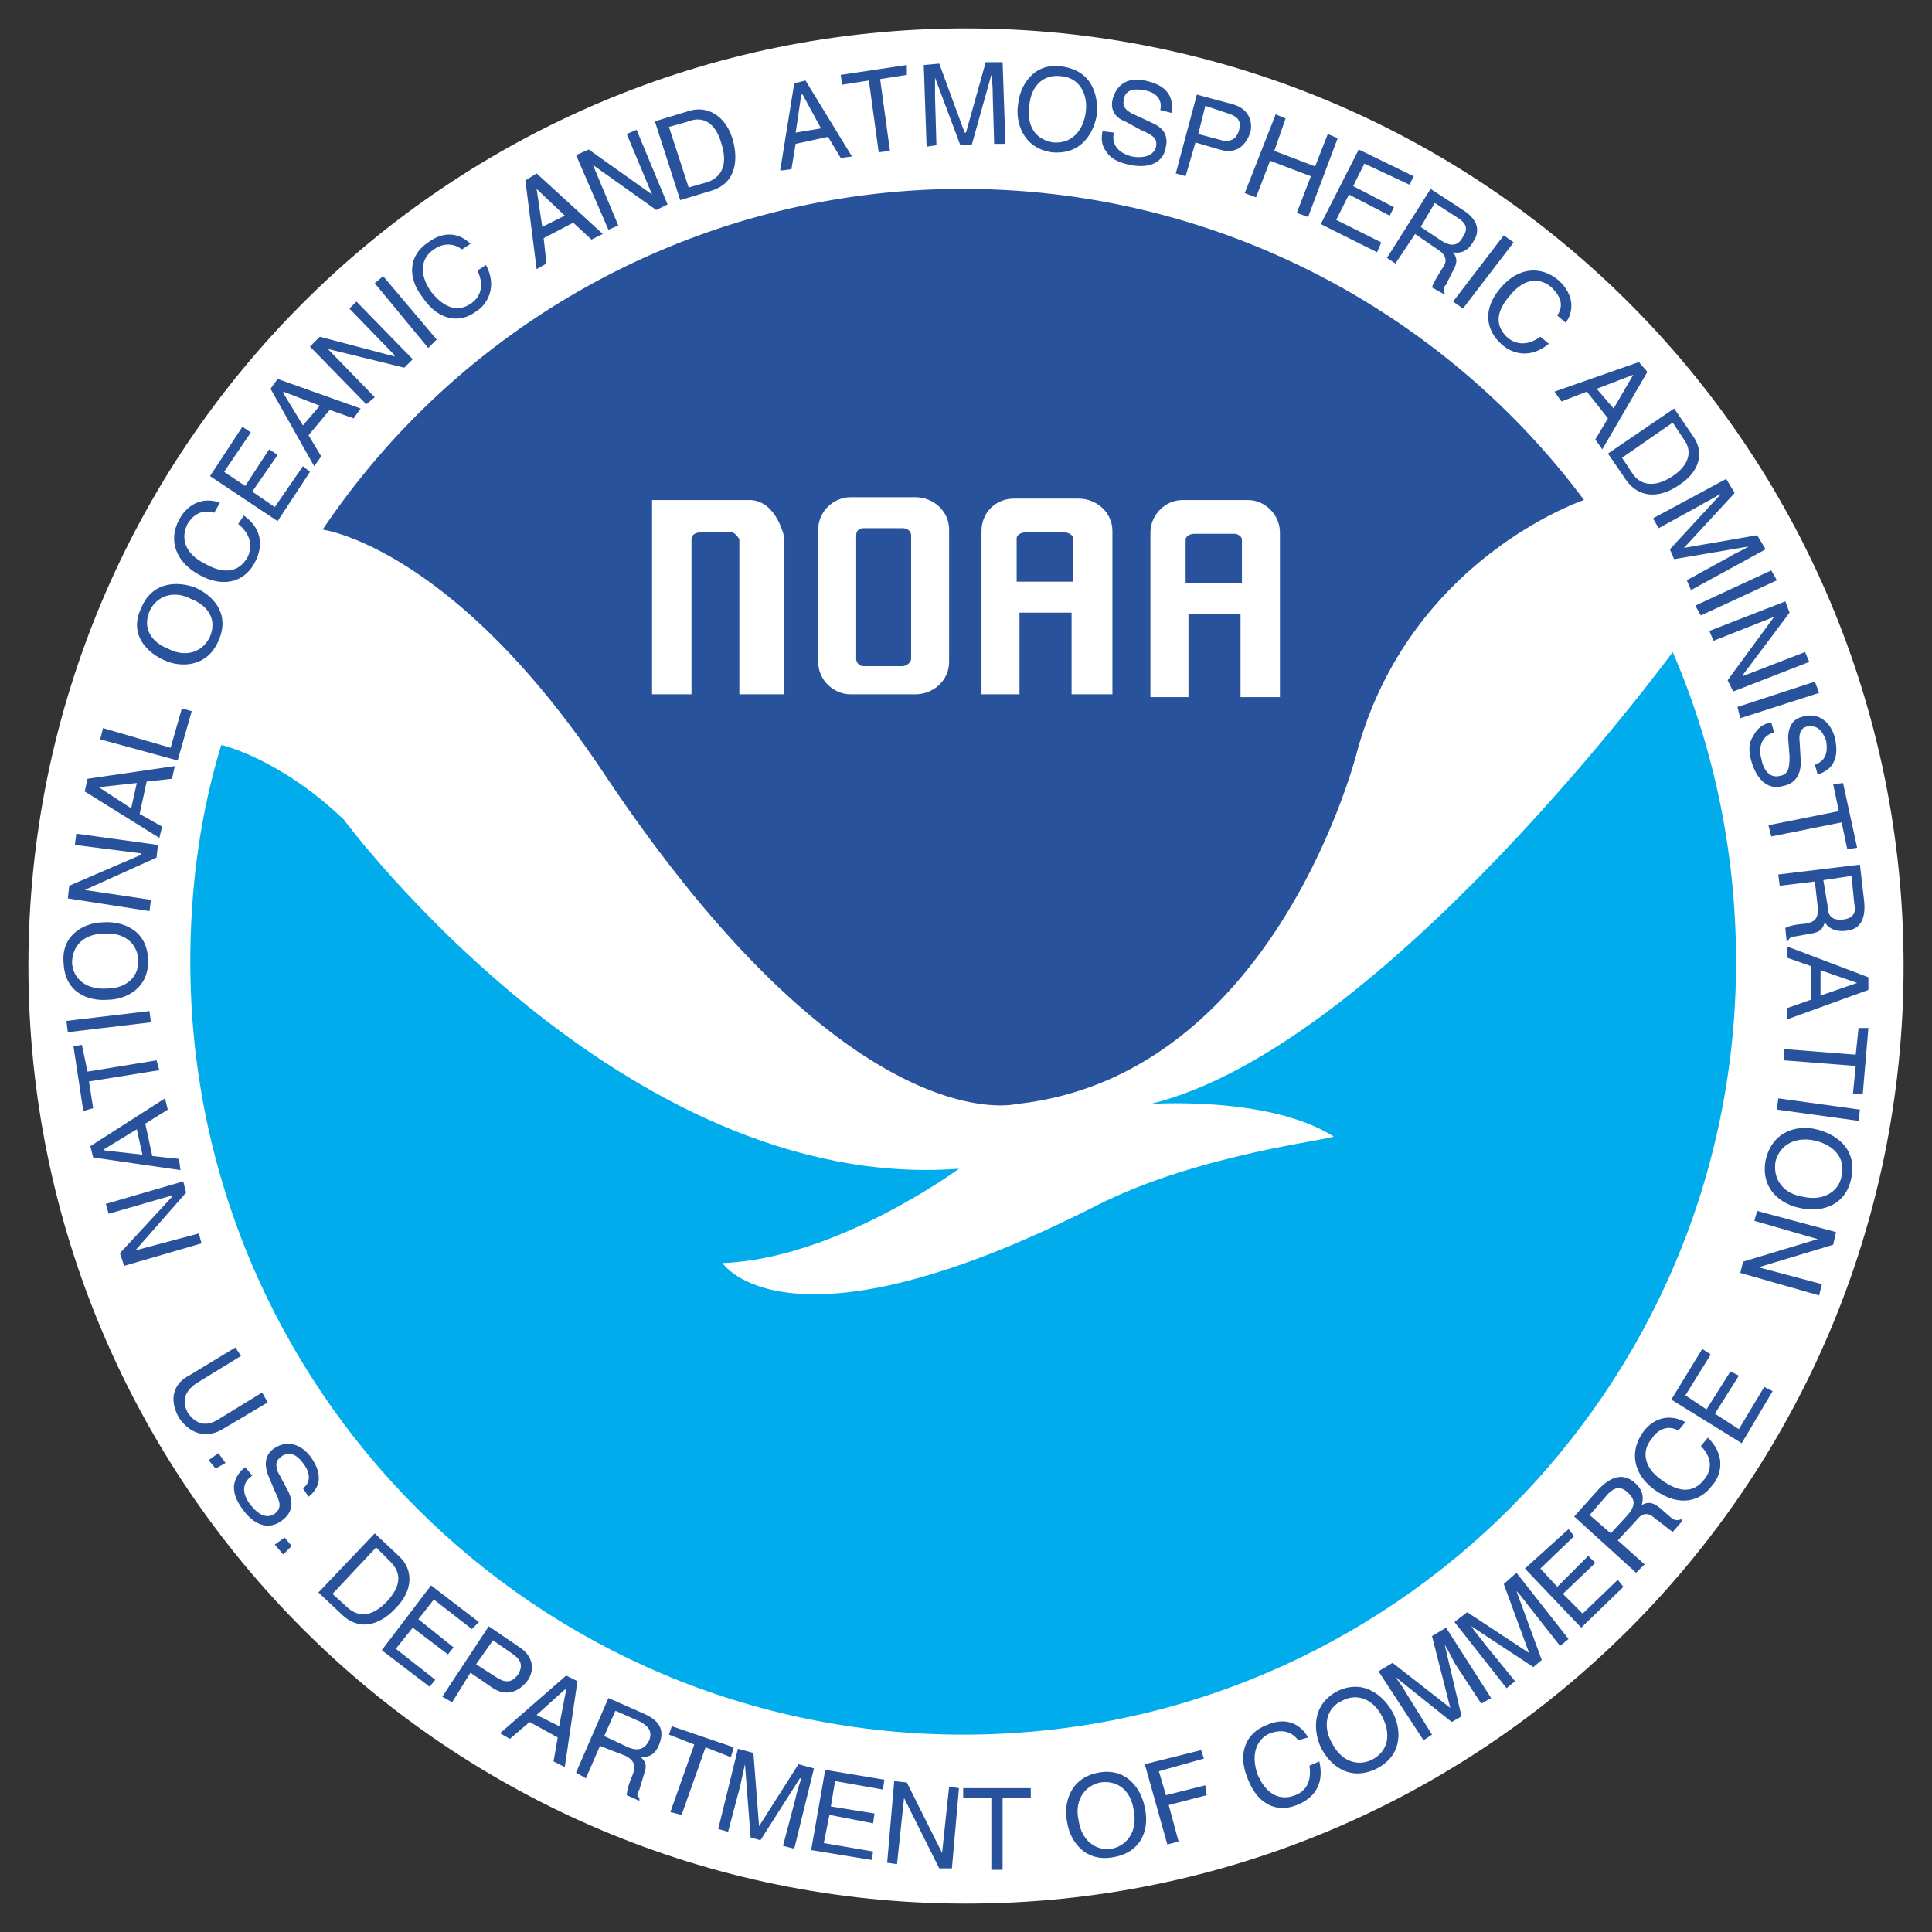 <svg xmlns="http://www.w3.org/2000/svg" width="2500" height="2500" viewBox="0 0 192.756 192.756"><rect x="0" y="0" width="192.756" height="192.756" fill="#333333" stroke="none"/><g fill-rule="evenodd" clip-rule="evenodd"><path fill="#fff" fill-opacity="0" d="M0 0h192.756v192.756H0V0z"/><path d="M2.834 96.378c0-51.687 41.856-93.543 93.543-93.543 51.688 0 93.544 41.856 93.544 93.543 0 51.688-41.855 93.544-93.544 93.544-51.687 0-93.543-41.856-93.543-93.544z" fill="#fff"/><path fill="#28539c" d="M10.84 121.098l-.28-.983 7.725-2.248.28 1.125-5.056 5.758 6.321-1.686.281.985-7.725 2.246-.422-1.264 5.197-5.619v-.139l-6.321 1.825zM14.211 115.199l-3.792-.422v-.141l3.23-1.967.562 2.53zm.282-3.09l2.247-1.404-.281-1.123-7.444 4.773.281 1.125 8.708 1.264-.141-1.123-2.668-.281-.702-3.231zM8.312 110.846l-.982-6.461.842-.141.562 2.668 6.882-1.123.281.982-7.022 1.125.42 2.668-.983.282zM14.914 100.873l.14 1.123-8.286.983-.141-1.124 8.287-.982zM10.419 93.148c1.826-.141 3.23.843 3.371 2.528.14 1.826-1.265 2.949-3.09 2.949-1.966.141-3.371-.842-3.511-2.527 0-1.827 1.264-2.95 3.23-2.95zm-.14-1.124c-1.686 0-4.214 1.124-3.933 4.074.141 3.09 2.668 3.791 4.354 3.652 1.826 0 4.214-1.125 4.073-4.074-.14-3.09-2.809-3.793-4.494-3.652zM7.47 84.299l.14-1.124 8.147 1.124-.141 1.264-7.163 3.23 6.601.984-.14 1.123-8.146-1.264.14-1.264 7.163-3.09v-.14l-6.601-.843zM13.088 80.647l-3.23-2.106 3.792-.421-.562 2.527zm1.545-2.668l2.528-.281.281-1.264-8.708 1.264-.281 1.264 7.444 4.635.281-1.124-2.248-1.265.703-3.229zM17.021 74.607l1.123-3.932.983.281-1.404 4.916-7.725-2.107.281-1.124 6.742 1.966zM18.987 59.719c1.826.702 2.669 2.107 1.967 3.792-.703 1.545-2.388 2.107-4.073 1.265-1.826-.703-2.669-2.107-1.966-3.792.701-1.546 2.387-2.108 4.072-1.265zm.421-1.123c-1.545-.562-4.213-.703-5.337 2.107-1.264 2.668.702 4.494 2.388 5.196 1.545.703 4.213.703 5.337-1.966 1.264-2.809-.702-4.635-2.388-5.337zM21.375 51.151c-1.404-.421-2.247.421-2.668 1.124-.702 1.405-.281 2.95 1.686 3.933 1.686.983 3.371 1.124 4.354-.702.281-.702.562-1.966-.983-3.23l.562-.843c2.528 1.826 1.404 4.073 1.124 4.635-.843 1.686-2.809 2.809-5.619 1.264-2.247-1.264-3.09-3.371-1.966-5.478.983-1.826 2.668-2.248 4.073-1.686l-.563.983zM30.926 47.078l-3.231 4.916-6.741-4.494 3.23-4.917.843.563-2.669 3.932 2.107 1.405 2.388-3.652.842.562-2.528 3.651 2.248 1.545 2.809-4.073.702.562zM30.224 42.443l-1.966-3.231v-.14l3.652 1.405-1.686 1.966zm2.668-1.545l2.388.843.702-.983-8.287-2.95-.703.983 4.354 7.725.702-.983-1.264-2.107 2.108-2.528zM34.858 30.786l.703-.703 5.618 5.759-.843.843-7.444-1.826h-.14l4.635 4.775-.843.702-5.618-5.758.983-.983 7.444 1.966v-.141l-4.495-4.634zM43.567 33.875l-.843.843-5.337-6.461.842-.702 5.338 6.32zM46.095 24.886c-1.124-.843-2.248-.421-2.81 0-1.264.843-1.545 2.388-.281 4.214 1.124 1.404 2.528 2.247 4.073 1.124.562-.421 1.405-1.405.562-3.23l.843-.562c1.404 2.669-.421 4.354-.983 4.635-1.404 1.124-3.652 1.124-5.337-1.405-1.545-1.966-1.405-4.213.562-5.478 1.686-1.264 3.23-.843 4.214.141l-.843.561zM54.101 22.639l-.562-3.792 2.809 2.668-2.247 1.124zm3.09-.422l1.826 1.686 1.123-.562-6.601-6.04-1.124.703 1.124 8.849.983-.562-.281-2.528 2.95-1.546zM62.528 13.369l.983-.421 3.091 7.444-1.124.562-6.32-4.495 2.528 6.04-.984.421-3.23-7.444 1.264-.562 6.321 4.495-2.529-6.04zM66.742 12.667l1.967-.562c1.404-.562 2.668.14 3.23 2.106.702 2.107.14 3.371-1.265 3.933l-1.966.562-1.966-6.039zm1.124 7.303l3.23-.983c2.528-.843 2.528-3.371 1.966-5.197-.703-2.248-2.528-3.371-4.495-2.669l-3.23.983 2.529 7.866zM79.383 13.229l.562-3.792h.141l1.826 3.371-2.529.421zm3.23.421l1.264 2.107 1.124-.141-4.635-7.584-1.124.281-1.405 8.708 1.124-.141.421-2.528 3.231-.702zM83.877 7.47l6.602-.983v.983l-2.669.421.983 7.163-1.124.141-.982-7.163-2.669.421-.141-.983zM99.188 14.352l-.141-4.775c0-.281 0-1.264-.141-2.107l-1.966 7.023h-1.124L93.288 7.75v1.967l.141 4.775-.983.141-.281-8.146 1.545-.141 2.528 6.882h.14l1.966-7.023h1.686l.281 8.146h-1.123v.001zM108.316 11.262c-.281 1.826-1.404 3.09-3.23 2.949-1.826-.281-2.668-1.686-2.387-3.651.141-1.967 1.404-3.23 3.23-2.95 1.686.14 2.669 1.686 2.387 3.652zm1.125.14c.139-1.826-.422-4.354-3.512-4.775-2.951-.421-4.215 2.107-4.355 3.792-.281 1.686.422 4.354 3.371 4.775 3.09.282 4.215-2.106 4.496-3.792zM115.762 10.981c.279-1.264-.703-1.826-1.545-1.966-.703-.141-1.967-.281-2.107.983-.141.703.281.983.701 1.264l2.107.983c.984.421 1.686 1.124 1.404 2.388-.281 1.966-2.246 2.106-3.512 1.826-1.545-.281-2.105-.843-2.387-1.264-.562-.702-.562-1.404-.422-2.107l1.123.141c-.279 1.405.703 2.107 1.826 2.388.703.141 2.107.141 2.389-.983.141-.843-.281-1.124-1.545-1.686l-1.545-.843c-.422-.141-1.545-.703-1.264-2.107.279-1.264 1.264-2.388 3.23-1.966 2.809.562 2.809 2.247 2.668 3.23l-1.121-.281zM120.256 10.56l2.107.702c.982.281 1.545.702 1.264 1.686-.281 1.124-1.125 1.264-1.967.983l-2.107-.562.703-2.809zm-.985 3.651l2.389.703c1.826.562 2.668-.562 3.09-1.686.281-1.264-.281-2.388-1.686-2.809l-3.652-.983-2.105 7.866.982.281.982-3.372zM132.475 13.369l.984.422-2.951 7.865-1.123-.422 1.404-3.651-4.072-1.545-1.405 3.651-1.124-.421 3.089-7.866.985.422-1.123 3.23 4.072 1.546 1.264-3.231zM137.391 25.167l-5.618-2.809 3.791-7.444 5.479 2.669-.422.842-4.494-2.106-1.123 2.247 4.072 2.106-.422.843-4.072-2.106-1.264 2.528 4.494 2.247-.421.983zM143.15 20.251l2.387 1.545c.422.281 1.123.843.422 1.826-.562 1.124-1.404.843-2.107.421l-2.105-1.404 1.403-2.388zm-1.966 3.09l2.248 1.545c1.123.702.842 1.405.42 1.967-.141.281-.842 1.264-.982 1.825l1.264.703v-.141c-.141-.281-.141-.562.141-.842l.701-1.405c.562-.983.281-1.405 0-1.826.562.14 1.406 0 1.967-.983.984-1.405.141-2.528-.982-3.23l-3.23-2.107-4.354 6.882.842.562 1.965-2.95zM145.959 30.786l-.984-.703 5.056-6.601.985.702-5.057 6.602zM155.369 31.488c.844-1.264 0-2.248-.562-2.81-1.123-.982-2.668-.982-4.072.703-1.264 1.405-1.826 2.95-.281 4.354.562.421 1.686.983 3.23-.14l.844.702c-2.389 1.966-4.355.421-4.775 0-1.406-1.264-1.967-3.371 0-5.619 1.686-1.966 3.932-2.247 5.758-.702 1.545 1.405 1.545 3.09.703 4.214l-.845-.702zM159.303 38.792l3.65-1.405-1.965 3.371-1.685-1.966zm1.123 2.949l-1.264 2.107.701.983 4.496-7.725-.844-.983-8.428 2.95.703.983 2.527-.983 2.109 2.668zM166.887 42.163l1.123 1.686c.844 1.123.562 2.528-1.123 3.651-1.686 1.124-3.09.983-3.934-.141l-1.123-1.686 5.057-3.51zm-6.461 3.089l1.826 2.668c1.545 2.107 3.793 1.545 5.338.421 1.965-1.264 2.527-3.23 1.264-4.916l-1.826-2.668-6.602 4.495zM168.291 57.893l4.354-2.388c.141-.141 1.125-.562 1.826-.983l-7.443 1.265-.422-.983 5.057-5.478h-.141c-.562.421-1.545.843-1.686.983l-4.354 2.388-.562-.983 7.305-3.933.842 1.404-5.057 5.478 7.305-1.264.842 1.404-7.443 4.073-.423-.983zM169.695 61.405l-.56-.984 7.584-3.511.562.983-7.586 3.512zM180.09 65.057l.422.983-7.586 2.949-.561-1.123L177 61.545l-6.041 2.388-.42-.983 7.584-2.95.422 1.124-4.635 6.18v.14l6.18-2.387zM173.629 71.658l-.281-1.124 7.724-2.528.422 1.124-7.865 2.528zM181.072 76.293c1.264-.421 1.264-1.545 1.125-2.388-.281-.703-.703-1.686-1.967-1.405-.562.141-.703.702-.703 1.124l.141 2.388c0 1.124-.422 2.107-1.686 2.388-1.826.562-2.809-.983-3.23-2.388-.422-1.405-.141-2.107.141-2.528.422-.843.982-1.264 1.826-1.405l.281.983c-1.404.421-1.545 1.686-1.264 2.668.139.843.701 1.967 1.824 1.686.844-.14.984-.702.984-1.966l-.141-1.826c0-.562.141-1.826 1.404-2.107 1.264-.421 2.668.141 3.23 1.967.703 2.809-.842 3.512-1.686 3.792l-.279-.983zM183.883 78.119l1.404 6.461-.984.14-.561-2.669-7.023 1.405-.281-1.123 7.023-1.405-.563-2.669.985-.14zM184.725 87.389l.281 2.809c.141.562.141 1.405-1.123 1.545-1.266.14-1.547-.562-1.547-1.405l-.42-2.528 2.809-.421zm-3.653.562l.281 2.528c.141 1.404-.562 1.545-1.264 1.686-.281 0-1.545.141-1.967.421l.141 1.405.141-.141c.141-.281.281-.421.701-.421l1.545-.281c1.125-.141 1.266-.703 1.406-1.124.279.421.842.983 2.105.843 1.686-.141 1.967-1.545 1.826-2.95l-.422-3.652-8.145.983.139 1.124 3.513-.421zM181.635 96.799l3.652 1.266-3.652 1.264v-2.53zm-.985 2.951l-2.387.842v1.123l8.146-2.949v-1.264l-8.146-3.09v1.124l2.387.842v3.372zM186.41 102.559l-.562 6.601h-.983l.281-2.81-7.164-.561v-1.125l7.164.563.282-2.668h.982zM177.281 110.705l.141-1.123 8.144 1.123-.138 1.123-8.147-1.123zM179.949 119.412c-1.967-.279-3.09-1.686-2.809-3.51.42-1.686 1.965-2.529 3.932-2.107 1.826.422 3.09 1.686 2.67 3.512-.281 1.685-1.967 2.527-3.793 2.105zm-.281 1.125c1.686.42 4.494 0 5.057-3.09.562-2.951-1.686-4.355-3.512-4.777-1.686-.42-4.354 0-5.057 3.092-.56 3.09 1.826 4.494 3.512 4.775zM181.775 128.121l-.281 1.123-7.865-2.246.281-1.125 7.444-2.246-6.321-1.826.281-.985 7.866 2.108-.282 1.264-7.443 2.248 6.32 1.685zM26.712 139.92l-4.495 2.668c-1.404.844-3.09.703-4.354-1.123-1.124-1.967-.421-3.512.983-4.215l4.636-2.809.562.844-4.354 2.668c-1.545.982-1.404 2.107-.983 2.949.562.844 1.545 1.686 3.09.703l4.354-2.67.561.985zM21.515 146.521l-.702-.843.983-.701.703.982-.984.562zM30.224 148.486c.983-.701.562-1.826 0-2.527-.421-.562-1.264-1.404-2.248-.562-.562.422-.421.844-.281 1.404l1.124 2.107c.421.984.421 1.967-.702 2.809-1.545 1.125-2.949.141-3.792-.982-.983-1.264-.983-1.967-.983-2.527.141-.844.562-1.406 1.124-1.826l.703.842c-1.265.844-.843 2.107-.141 2.949.421.562 1.404 1.545 2.388.844.702-.562.562-1.123 0-2.248l-.703-1.686c-.14-.422-.562-1.686.562-2.527.983-.703 2.388-.844 3.652.701 1.686 2.248.562 3.512-.14 4.074l-.563-.845zM28.257 155.088l-.842-.983.982-.703.703.844-.843.842zM37.527 154.387l1.405 1.404c1.124 1.123 1.124 2.387-.281 3.932-1.405 1.547-2.81 1.686-3.933.703l-1.545-1.404 4.354-4.635zm-5.758 4.494l2.388 2.248c1.966 1.824 4.073.701 5.337-.703 1.686-1.686 1.826-3.793.281-5.197l-2.388-2.246-5.618 5.898zM42.865 168.291l-4.776-3.652 4.916-6.461 4.776 3.652-.703.703-3.792-2.949-1.545 1.965 3.511 2.81-.562.702-3.511-2.668-1.685 2.105 3.932 3.092-.561.701zM49.185 163.656l1.826 1.264c.842.562 1.264 1.125.702 2.107-.702.982-1.405.842-2.247.281l-1.967-1.264 1.686-2.388zm-2.247 3.231l2.247 1.545c1.545.984 2.809.141 3.511-.842.702-1.125.421-2.389-.843-3.23l-3.09-2.107-4.635 7.023.983.561 1.827-2.95zM53.539 171.1l2.809-2.527h.141l-.702 3.652-2.248-1.125zm2.107 2.248l-.421 2.389 1.124.561 1.264-8.566-1.124-.562-6.602 5.758.983.562 1.966-1.686 2.81 1.544zM61.405 170.68l2.528 1.123c.421.281 1.264.703.843 1.826-.562 1.123-1.405.982-2.107.701l-2.388-1.123 1.124-2.527zm-1.545 3.511l2.528.982c1.124.562.983 1.264.703 1.967-.141.281-.562 1.404-.562 1.967l1.264.561v-.281c-.281-.279-.281-.42 0-.842l.421-1.404c.421-1.125.14-1.404-.281-1.826.702 0 1.404-.141 1.826-1.264.702-1.686-.281-2.529-1.545-3.092l-3.512-1.543-3.23 7.443.983.562 1.405-3.23zM67.023 172.225l6.18 2.105-.281.984-2.528-.984-2.388 6.742-1.124-.281 2.388-6.74-2.528-.985.281-.841zM78.119 184.162l1.264-4.775c0-.141.281-1.123.562-1.965h-.141l-3.933 6.18-.983-.281-.562-7.305c-.141.703-.421 1.826-.421 1.967l-1.264 4.775-.983-.281 1.967-8.006 1.545.422.562 7.305 3.933-6.182 1.545.422-1.966 8.006-1.125-.282zM86.967 185.568l-6.039-.984 1.405-8.006 5.898.983-.14.984-4.775-.844-.422 2.529 4.355.702-.141.984-4.354-.844-.562 2.811 4.916.842-.141.843zM94.692 178.264l.984.14-.703 8.006h-1.264l-3.511-7.023-.702 6.601-.984-.14.703-8.147 1.264.141 3.512 7.023.701-6.601zM96.097 178.404h6.743v.983h-2.811v7.164h-1.123v-7.164h-2.809v-.983zM113.092 180.512c.422 1.965-.422 3.51-2.105 3.932-1.686.281-3.09-.842-3.371-2.809-.422-1.826.42-3.371 2.105-3.793 1.826-.281 3.09.844 3.371 2.67zm1.125-.141c-.281-1.686-1.686-4.074-4.637-3.512-2.949.562-3.51 3.23-3.09 5.057.281 1.686 1.686 3.932 4.635 3.371 3.092-.562 3.512-3.23 3.092-4.916zM117.588 183.742l-1.125.279-2.246-8.005 5.617-1.405.281.844-4.494 1.264.701 2.388 3.934-.984.14.984-3.792.983.984 3.652zM129.525 173.629c-.842-1.123-1.967-.984-2.809-.703-1.264.562-1.967 1.967-1.264 4.074.701 1.686 1.965 2.809 3.791 2.107.703-.281 1.686-.984 1.404-2.951l.984-.42c.701 3.09-1.545 4.072-2.248 4.354-1.686.701-3.791.281-4.916-2.668-.982-2.389-.281-4.496 1.967-5.338 1.967-.844 3.371 0 4.072 1.264l-.981.281zM137.953 171.381c.842 1.686.562 3.371-1.123 4.215-1.545.701-3.09 0-3.934-1.686-.982-1.686-.562-3.512.982-4.215 1.546-.841 3.231-.14 4.075 1.686zm.983-.561c-.842-1.545-2.809-3.371-5.477-2.107-2.67 1.404-2.389 4.072-1.686 5.617.842 1.686 2.809 3.512 5.617 2.107 2.671-1.404 2.389-4.072 1.546-5.617zM147.785 169.977l-2.67-4.072c-.141-.281-.561-1.125-.982-1.826l1.686 7.162-.982.562-5.619-4.494c.422.561.984 1.404 1.123 1.686l2.529 4.072-.844.562-4.494-6.883 1.404-.842 5.76 4.494-1.826-7.164 1.404-.842 4.494 7.023-.983.562zM155.65 164.219l-3.09-3.934c-.141-.141-.703-.982-1.264-1.545l2.527 6.883-.842.701-6.182-4.072c.422.701 1.125 1.404 1.266 1.686l3.09 3.793-.844.701-5.197-6.602 1.266-.982 6.18 4.072-2.529-6.881 1.266-1.125 5.195 6.602-.842.703zM161.971 158.318l-4.213 4.075-5.619-5.901 4.353-3.931.563.703-3.371 3.228 1.685 1.826 3.09-3.089.703.703-3.23 3.089 1.966 1.967 3.51-3.371.563.701zM158.6 151.156l1.826-2.107c.422-.422 1.123-.982 1.967-.141.982.844.561 1.545 0 2.248l-1.686 1.826-2.107-1.826zm2.808 2.528l1.826-1.967c.844-1.123 1.545-.561 1.967-.139.281.139 1.264.982 1.686 1.264l.982-1.125-.139-.139c-.422.139-.562.139-.984-.141l-1.123-.984c-.844-.701-1.404-.561-1.826-.281.141-.561.281-1.404-.703-2.246-1.264-1.125-2.527-.422-3.51.561l-2.529 2.811 6.18 5.617.844-.842-2.671-2.389zM167.449 142.729c-1.266-.703-2.248.141-2.67.842-.982 1.125-.842 2.811.984 4.074 1.545 1.123 3.09 1.545 4.354-.141.422-.562.982-1.826-.422-3.23l.703-.842c2.246 2.246.842 4.354.422 4.775-1.125 1.545-3.23 2.246-5.76.42-2.107-1.545-2.527-3.791-1.123-5.758 1.264-1.686 2.949-1.686 4.213-.982l-.701.842zM176.859 138.795l-3.089 5.197-7.024-4.353 3.09-5.057.844.563-2.53 4.072 2.108 1.404 2.387-3.791.843.42-2.388 3.793 2.388 1.545 2.528-4.213.843.42z"/><path d="M166.887 65.057c4.072 9.411 6.32 19.945 6.32 30.9 0 42.559-34.412 77.11-77.11 77.11-42.558 0-77.11-34.551-77.11-77.11 0-7.444.983-14.748 3.09-21.63 0 0 5.758 1.264 12.22 7.444 0 0 27.669 37.362 61.379 34.833 0 0-12.22 8.99-23.597 9.41 0 0 6.461 9.973 37.362-5.758 10.252-5.197 23.877-6.602 23.596-6.883-6.461-4.072-18.26-3.23-18.26-3.23 23.176-5.618 52.11-45.086 52.11-45.086z" fill="#00acec"/><path d="M32.19 52.837a76.95 76.95 0 0 1 63.907-33.99c25.282 0 47.895 12.22 61.942 31.041 0 0-17.277 5.759-22.615 25.001 0 0-8.006 32.446-33.99 35.254 0 0-16.433 4.213-41.293-33.147C45.112 54.522 32.19 52.837 32.19 52.837z" fill="#28539c"/><path d="M73.765 53.82v15.45h4.495V53.68s-.702-3.652-3.371-3.792h-9.832V69.27h3.932V53.82c0-.703.843-.703.843-.703h2.95c.561-.139.983.703.983.703zM91.322 69.27c1.826 0 3.371-1.404 3.371-3.23V52.837c0-1.826-1.544-3.23-3.371-3.23h-6.461c-1.686 0-3.23 1.405-3.23 3.23V66.04c0 1.826 1.545 3.23 3.23 3.23h6.461z" fill="#fff"/><path d="M90.058 66.461c.421 0 .843-.421.843-.702v-12.36c0-.421-.421-.702-.843-.702h-3.933c-.421 0-.702.281-.702.702v12.36c0 .281.281.702.702.702h3.933z" fill="#28539c"/><path d="M110.986 69.27V52.978c0-1.826-1.545-3.231-3.371-3.231h-6.461c-1.826 0-3.23 1.405-3.23 3.231V69.27h3.791v-8.146h5.197v8.146h4.074z" fill="#fff"/><path d="M107.053 58.034V53.68c0-.281-.422-.562-.842-.562h-3.934c-.422 0-.844.281-.844.562v4.354h5.62z" fill="#28539c"/><path d="M127.699 69.551V53.118c0-1.686-1.404-3.23-3.23-3.23h-6.461c-1.826 0-3.23 1.545-3.23 3.23v16.434h3.793v-8.287h5.197v8.287h3.931v-.001z" fill="#fff"/><path d="M123.908 58.174V53.82c0-.281-.422-.562-.703-.562h-4.074c-.42 0-.842.281-.842.562v4.354h5.619z" fill="#28539c"/></g></svg>
